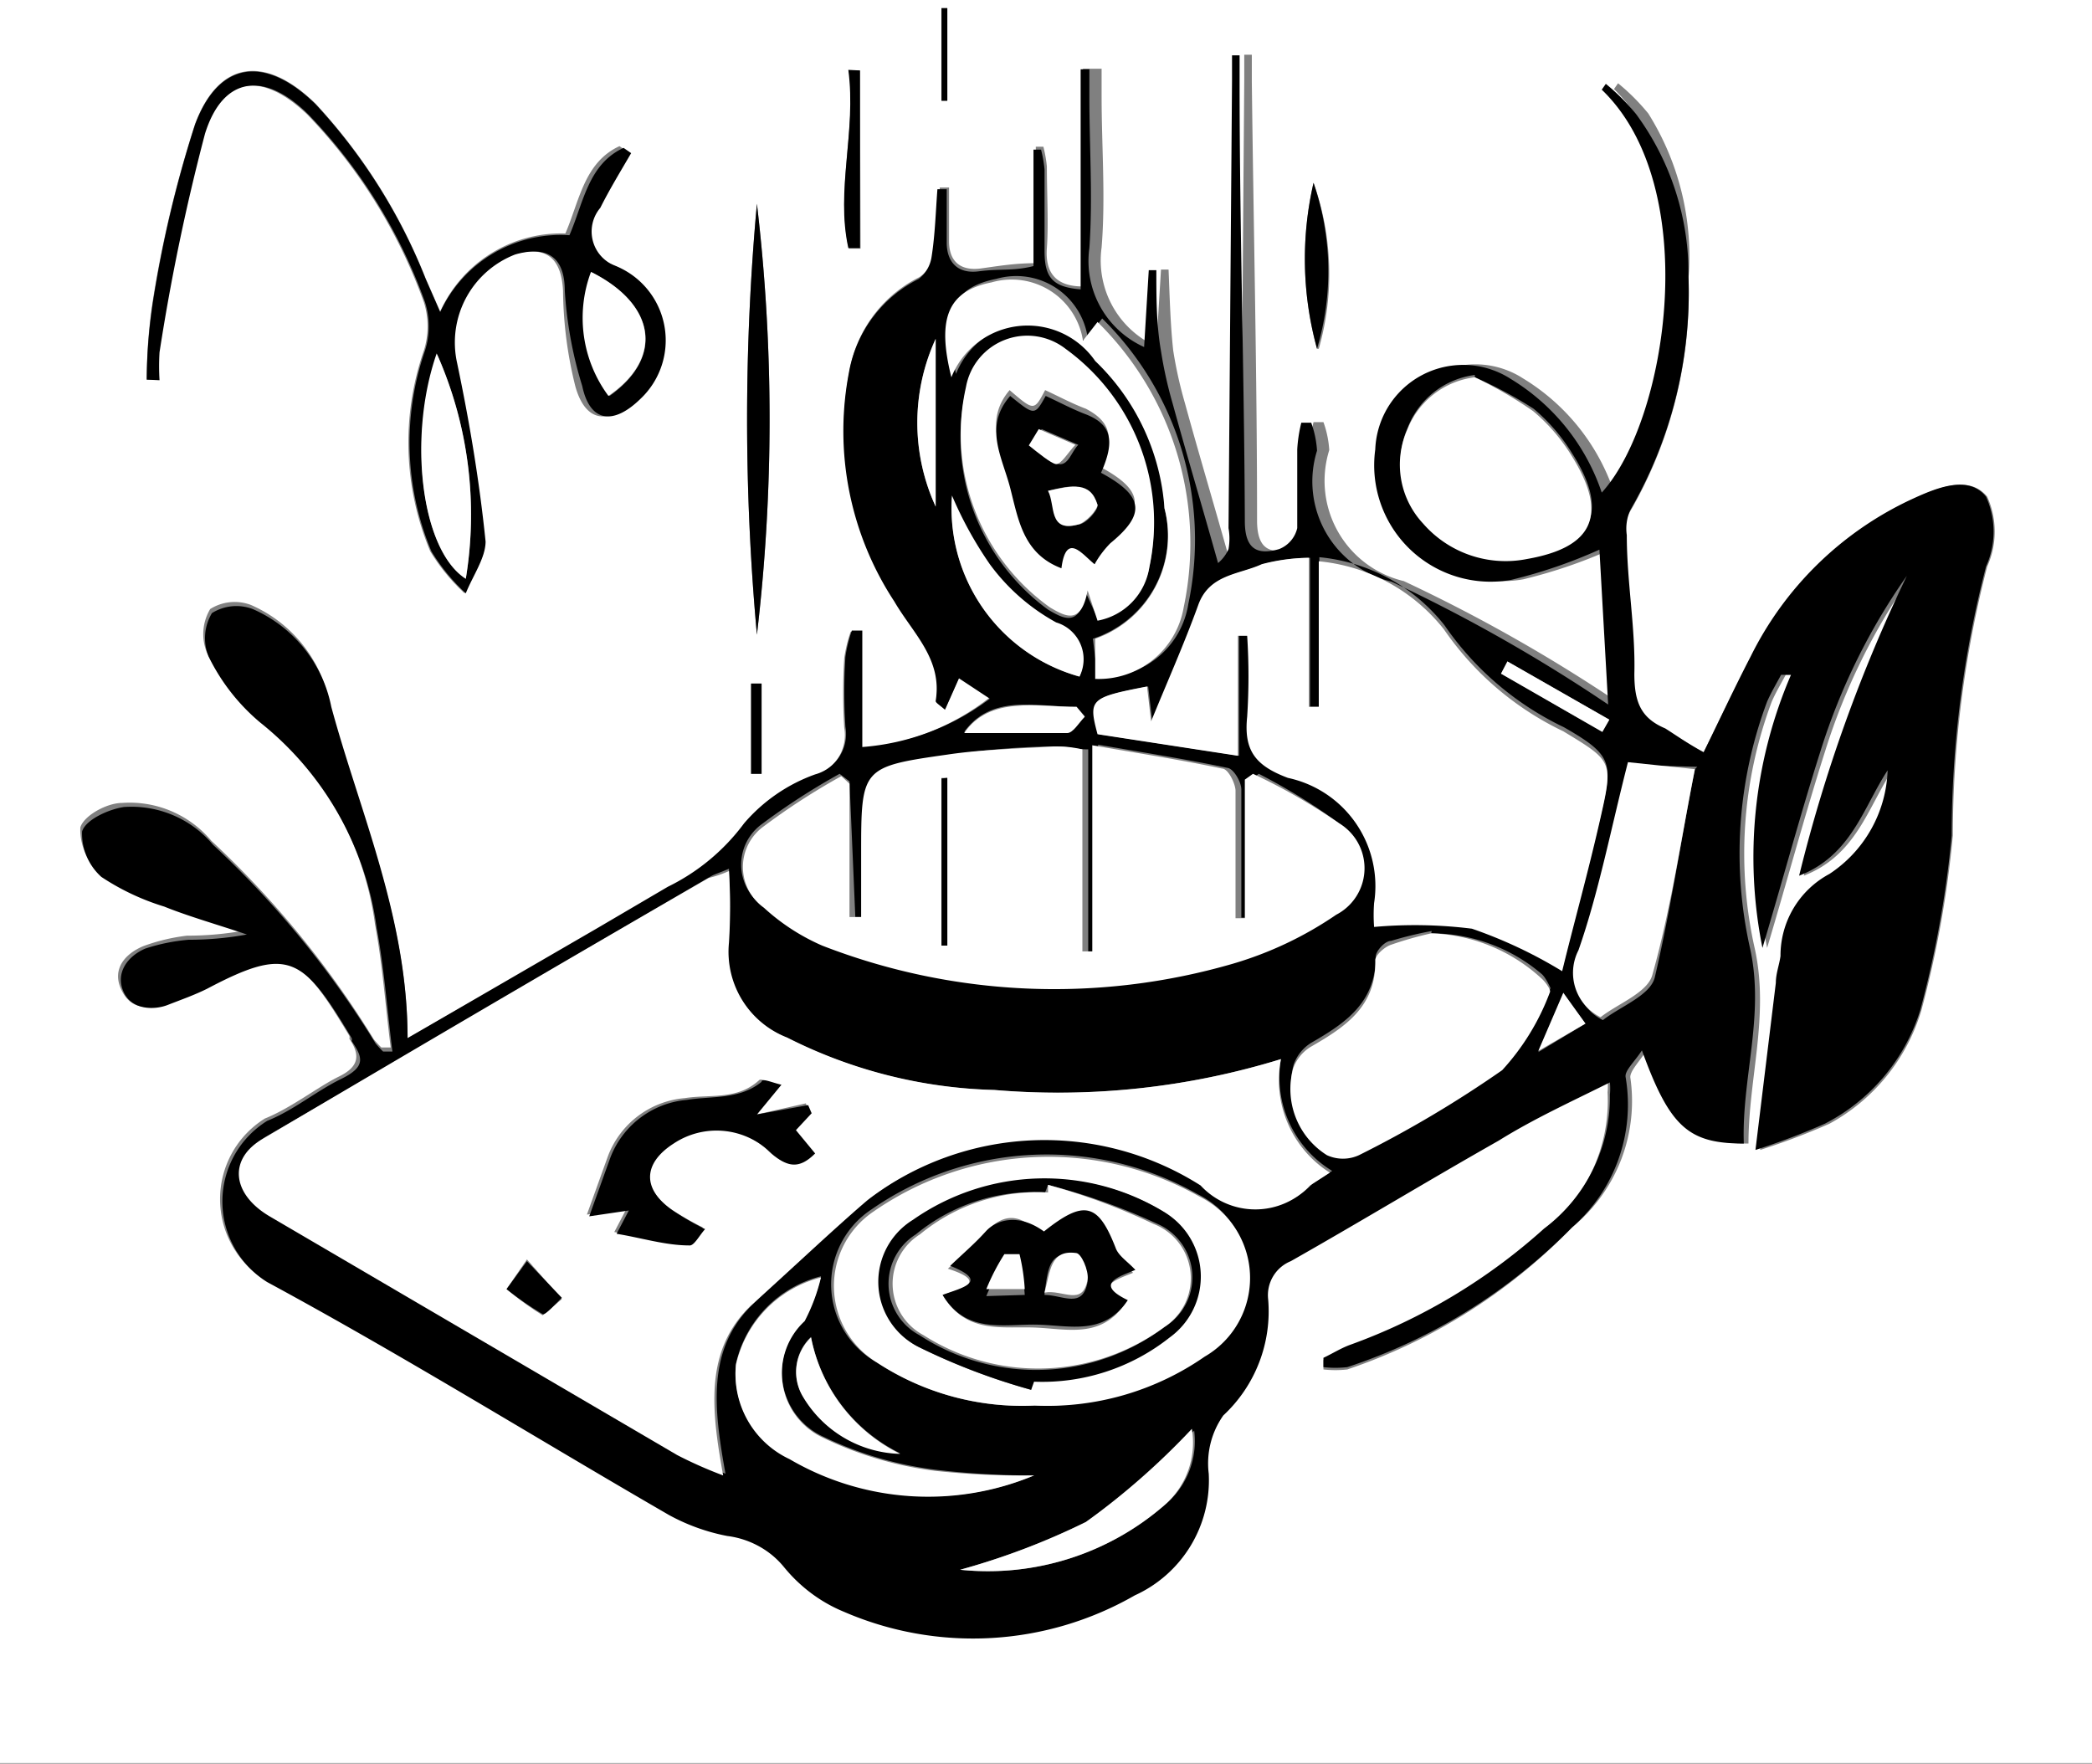 <svg id="Livello_1" data-name="Livello 1" xmlns="http://www.w3.org/2000/svg" viewBox="0 0 35.93 30.29"><rect x="0" y="0" width="35.93" height="30.29" fill="#808080" stroke="none"/><defs><style>.cls-1{fill:#fff;}</style></defs><path class="cls-1" d="M0,31.14V.86H35.93V31.14ZM29.26,13.78c-.26-.14-.47-.29-.71-.39-.43-.18-.53-.47-.53-.94,0-.79-.09-1.58-.13-2.38A.78.78,0,0,1,28,9.64a7.47,7.47,0,0,0,1-4,4.62,4.62,0,0,0-.69-2.83,3.65,3.65,0,0,0-.52-.52l-.07.1c1.73,1.68,1.11,5.68,0,6.92a3.64,3.64,0,0,0-1.56-1.95,1.51,1.51,0,0,0-2.33,1.21,2,2,0,0,0,2.33,2.24,8.57,8.57,0,0,0,1.52-.52l.15,2.66a27.53,27.53,0,0,0-3.72-2.11,1.77,1.77,0,0,1-1.28-2.25,1.72,1.72,0,0,0-.1-.48h-.17a2.44,2.44,0,0,0-.07.46c0,.45,0,.91,0,1.35a.51.51,0,0,1-.31.36c-.38.11-.59,0-.59-.48,0-2.51-.06-5-.09-7.54,0-.15,0-.31,0-.46h-.13c0,.14,0,.28,0,.43l-.06,7.69a1.06,1.06,0,0,1,0,.36.64.64,0,0,1-.18.24c-.26-.93-.53-1.83-.78-2.74a7.26,7.26,0,0,1-.2-.9c-.05-.46-.06-.92-.08-1.39h-.13l-.08,1.32a1.62,1.62,0,0,1-.94-1.7c.07-.86,0-1.73,0-2.6,0-.16,0-.31,0-.47H18.6V5.78c-.48,0-.65-.25-.62-.66s0-.93,0-1.4a2.21,2.21,0,0,0-.06-.34l-.13,0v2c-.36,0-.65.05-.94.09S16.3,5.41,16.3,5s0-.61,0-.92h-.16c0,.39,0,.78-.1,1.16a.59.59,0,0,1-.25.38,2.23,2.23,0,0,0-1.2,1.61,5.33,5.33,0,0,0,.78,3.93c.32.55.83,1,.71,1.71,0,0,.07.07.16.15l.24-.54.53.35a4.15,4.15,0,0,1-2.22.88v-2h-.18a2.46,2.46,0,0,0-.11.45,9.61,9.61,0,0,0,0,1.2.72.72,0,0,1-.52.82,2.89,2.89,0,0,0-1.21.85,3.59,3.59,0,0,1-1.29,1.08l-1.21.71L7,18.69c0-2.07-.84-3.88-1.34-5.76a2.32,2.32,0,0,0-1.35-1.68.79.79,0,0,0-.7.07.84.84,0,0,0-.06.74,3.45,3.45,0,0,0,.89,1.14,5.44,5.44,0,0,1,2,3.53c.13.7.18,1.41.27,2.12l-.16,0a1.66,1.66,0,0,1-.13-.14,16.32,16.32,0,0,0-2.79-3.41,1.83,1.83,0,0,0-1.53-.65c-.27,0-.66.22-.72.42a1,1,0,0,0,.33.78,4.14,4.14,0,0,0,1.08.51c.46.17,1,.32,1.42.48a5.56,5.56,0,0,1-1,.09,3.28,3.28,0,0,0-.75.18c-.31.13-.54.39-.38.74s.45.35.76.23.46-.17.68-.28c1.4-.74,1.64-.55,2.48.85a.08.08,0,0,1,0,.05c.19.28.17.48-.18.65s-.82.54-1.27.72a1.63,1.63,0,0,0,0,2.77c2.33,1.26,4.6,2.67,6.9,4a3.43,3.43,0,0,0,1,.36,1.52,1.52,0,0,1,1,.56,2.56,2.56,0,0,0,1,.74,5.58,5.58,0,0,0,5-.28,2.17,2.17,0,0,0,1.27-2.09,1.43,1.43,0,0,1,.25-1,2.44,2.44,0,0,0,.77-2,.63.63,0,0,1,.39-.65c1.2-.68,2.37-1.39,3.57-2.07.61-.34,1.25-.63,1.91-1a1.07,1.07,0,0,1,0,.21A2.83,2.83,0,0,1,26.52,22a10.1,10.1,0,0,1-3.34,2c-.16.06-.3.15-.45.22l0,.16a1.8,1.8,0,0,0,.41,0A9.65,9.65,0,0,0,27,21.94,2.8,2.8,0,0,0,28,19.36c0-.11.15-.26.28-.46.48,1.32.8,1.6,1.75,1.6,0-1.12.36-2.19.11-3.34a7.44,7.44,0,0,1,.29-4.25c.07-.16.16-.31.24-.46l.17,0a7.92,7.92,0,0,0-.49,4.69c.35-1.17.65-2.29,1-3.39a10.85,10.85,0,0,1,1.48-3,26.28,26.28,0,0,0-1.85,5.15c.9-.35,1.1-1.17,1.52-1.81a2.22,2.22,0,0,1-1,1.78,1.59,1.59,0,0,0-.84,1.41c0,.15-.06.3-.08.46l-.35,2.87a11.88,11.88,0,0,0,1.19-.45A3.29,3.29,0,0,0,33,18.21a18,18,0,0,0,.54-3,18.52,18.52,0,0,1,.59-4.62,1.46,1.46,0,0,0,0-1.2c-.32-.39-.88-.14-1.31.06a5.82,5.82,0,0,0-2.73,2.68C29.8,12.65,29.55,13.19,29.26,13.78ZM2.52,7.38h.16a3.88,3.88,0,0,1,0-.48A36.69,36.69,0,0,1,3.5,3.16c.31-1,1-1.08,1.78-.33a9.06,9.06,0,0,1,2,3.22,1.38,1.38,0,0,1,0,.83,4.83,4.83,0,0,0,.11,3.45,3.33,3.33,0,0,0,.59.72c.12-.3.37-.61.34-.89C8.2,9.13,8,8.1,7.82,7.09a1.62,1.62,0,0,1,1-1.86c.56-.16.82.06.85.62a7,7,0,0,0,.21,1.64c.17.62.57.68,1,.22a1.38,1.38,0,0,0-.37-2.31.63.63,0,0,1-.27-1c.16-.32.35-.63.53-.94l-.13-.09c-.61.28-.69.95-.93,1.5A2.28,2.28,0,0,0,7.56,6.21l-.25-.57a9.59,9.59,0,0,0-1.89-3c-.86-.84-1.66-.75-2.07.35a20,20,0,0,0-.73,3.06A9.22,9.22,0,0,0,2.52,7.38ZM13,4.36a40.65,40.65,0,0,0,0,7.4A31.58,31.58,0,0,0,13,4.36Zm9.65,2.49A4.67,4.67,0,0,0,22.56,4,5.81,5.81,0,0,0,22.62,6.85ZM14.77,2.07h-.19c.13,1-.23,2.05,0,3.06h.2ZM13.08,12.6H12.9v1.55h.18ZM16.27,1h-.1V2.59h.1Z" transform="translate(0 -0.86)"/><path d="M29.26,13.78c.29-.59.54-1.13.81-1.65A5.82,5.82,0,0,1,32.8,9.45c.43-.2,1-.45,1.31-.06a1.46,1.46,0,0,1,0,1.2,18.52,18.52,0,0,0-.59,4.62,18,18,0,0,1-.54,3,3.29,3.29,0,0,1-1.64,1.95,11.88,11.88,0,0,1-1.19.45l.35-2.87c0-.16.06-.31.08-.46a1.59,1.59,0,0,1,.84-1.41,2.22,2.22,0,0,0,1-1.78c-.42.64-.62,1.46-1.52,1.81a26.28,26.28,0,0,1,1.85-5.15,10.85,10.85,0,0,0-1.48,3c-.35,1.1-.65,2.22-1,3.39a7.92,7.92,0,0,1,.49-4.69l-.17,0c-.08.15-.17.3-.24.46a7.44,7.44,0,0,0-.29,4.25c.25,1.15-.15,2.22-.11,3.34-.95,0-1.27-.28-1.75-1.6-.13.2-.3.35-.28.46A2.8,2.8,0,0,1,27,21.94a9.65,9.65,0,0,1-3.86,2.4,1.8,1.8,0,0,1-.41,0l0-.16c.15-.07.29-.16.45-.22a10.1,10.1,0,0,0,3.34-2,2.83,2.83,0,0,0,1.13-2.3,1.07,1.07,0,0,0,0-.21c-.66.33-1.3.62-1.91,1-1.2.68-2.37,1.39-3.57,2.07a.63.63,0,0,0-.39.65,2.44,2.44,0,0,1-.77,2,1.43,1.43,0,0,0-.25,1,2.17,2.17,0,0,1-1.27,2.09,5.58,5.58,0,0,1-5,.28,2.56,2.56,0,0,1-1-.74,1.52,1.52,0,0,0-1-.56,3.43,3.43,0,0,1-1-.36c-2.3-1.33-4.57-2.74-6.9-4a1.63,1.63,0,0,1,0-2.77c.45-.18.84-.51,1.27-.72s.37-.37.18-.65a.08.08,0,0,0,0-.05c-.84-1.4-1.08-1.59-2.48-.85-.22.11-.45.19-.68.28s-.62.09-.76-.23.07-.61.38-.74A3.28,3.28,0,0,1,3.24,17a5.56,5.56,0,0,0,1-.09c-.47-.16-1-.31-1.42-.48a4.14,4.14,0,0,1-1.08-.51,1,1,0,0,1-.33-.78c.06-.2.45-.38.72-.42a1.83,1.83,0,0,1,1.53.65,16.32,16.32,0,0,1,2.79,3.41,1.66,1.66,0,0,0,.13.14l.16,0c-.09-.71-.14-1.42-.27-2.12a5.44,5.44,0,0,0-2-3.53,3.45,3.45,0,0,1-.89-1.14.84.84,0,0,1,.06-.74.79.79,0,0,1,.7-.07,2.32,2.32,0,0,1,1.35,1.68C6.18,14.81,7,16.62,7,18.69l3.26-1.89,1.21-.71A3.59,3.59,0,0,0,12.78,15,2.89,2.89,0,0,1,14,14.16a.72.72,0,0,0,.52-.82,9.61,9.61,0,0,1,0-1.2,2.46,2.46,0,0,1,.11-.45h.18v2A4.15,4.15,0,0,0,17,12.86l-.53-.35-.24.54c-.09-.08-.16-.12-.16-.15.12-.72-.39-1.16-.71-1.71a5.33,5.33,0,0,1-.78-3.93,2.23,2.23,0,0,1,1.2-1.61A.59.59,0,0,0,16,5.27c.06-.38.07-.77.1-1.16h.16c0,.31,0,.61,0,.92s.17.54.55.49.58,0,.94-.09v-2l.13,0a2.21,2.21,0,0,1,.06.34c0,.47,0,.94,0,1.4s.14.62.62.66V2.05h.15c0,.16,0,.31,0,.47,0,.87.06,1.74,0,2.6a1.62,1.62,0,0,0,.94,1.7l.08-1.32h.13c0,.47,0,.93.08,1.39a7.26,7.26,0,0,0,.2.9c.25.91.52,1.81.78,2.74a.64.64,0,0,0,.18-.24,1.06,1.06,0,0,0,0-.36l.06-7.69c0-.15,0-.29,0-.43h.13c0,.15,0,.31,0,.46,0,2.52.08,5,.09,7.54,0,.48.21.59.59.48a.51.51,0,0,0,.31-.36c0-.44,0-.9,0-1.35a2.44,2.44,0,0,1,.07-.46h.17a1.72,1.72,0,0,1,.1.48,1.77,1.77,0,0,0,1.28,2.25,27.53,27.53,0,0,1,3.72,2.11l-.15-2.66a8.57,8.57,0,0,1-1.52.52,2,2,0,0,1-2.33-2.24,1.51,1.51,0,0,1,2.33-1.21,3.64,3.64,0,0,1,1.56,1.95c1.13-1.24,1.75-5.24,0-6.92l.07-.1a3.65,3.65,0,0,1,.52.52A4.62,4.62,0,0,1,29,5.62a7.47,7.47,0,0,1-1,4,.78.78,0,0,0-.06.43c0,.8.15,1.59.13,2.38,0,.47.1.76.53.94C28.79,13.49,29,13.64,29.26,13.78Zm-16.74,2c-.16.07-.24.09-.31.13-2.55,1.49-5.1,3-7.64,4.47-.61.37-.56.95.1,1.34l7,4.1a7.22,7.22,0,0,0,.79.35c-.2-1.11-.33-2.15.48-2.92.63-.61,1.28-1.23,2-1.81a5,5,0,0,1,5.72-.25,1.28,1.28,0,0,0,1.88,0l.34-.22A1.88,1.88,0,0,1,22,19.05a13,13,0,0,1-4.93.53,8.34,8.34,0,0,1-3.56-.9,1.58,1.58,0,0,1-1-1.63A9.92,9.92,0,0,0,12.52,15.82Zm2.07-1.5-.17-.13a11.61,11.61,0,0,0-1.33.86.86.86,0,0,0,0,1.4,3.61,3.61,0,0,0,1,.65,11,11,0,0,0,7.06.31,6.25,6.25,0,0,0,1.77-.84A.9.9,0,0,0,23,15a10.22,10.22,0,0,0-1.38-.85l-.14.1v2.37h-.16c0-.16,0-.32,0-.48,0-.57,0-1.15,0-1.72,0-.13-.13-.35-.23-.37-.71-.15-1.42-.26-2.23-.4V17.2h-.17V13.73c-.23,0-.36-.05-.5-.05-.6,0-1.22.05-1.82.14-1.48.21-1.48.23-1.48,1.72v1.07h-.2Zm9,2.46a7.92,7.92,0,0,1,1.7,0,7.93,7.93,0,0,1,1.55.73c.22-.9.46-1.77.66-2.64s.2-1-.64-1.48a5.21,5.21,0,0,1-2.05-1.75,3.11,3.11,0,0,0-2.15-1.17V13H22.5V10.44a3.29,3.29,0,0,0-.81.11c-.39.18-.9.17-1.09.7-.25.68-.55,1.35-.81,2l-.07-.6c-1,.19-1,.22-.85.82l2.41.37V11.77h.16a10.75,10.75,0,0,1,0,1.39c-.06.58.14.84.7,1.05a1.9,1.9,0,0,1,1.48,2.15A2.78,2.78,0,0,0,23.6,16.78Zm1,.11a6.26,6.26,0,0,0-.7.17c-.11,0-.26.18-.26.26,0,.8-.52,1.15-1.11,1.49a.72.72,0,0,0-.3.37,1.34,1.34,0,0,0,.58,1.49.66.66,0,0,0,.55,0,19.44,19.44,0,0,0,2.46-1.46,4.09,4.09,0,0,0,.82-1.34s-.08-.18-.15-.24A2.93,2.93,0,0,0,24.58,16.89ZM17.77,25a4.73,4.73,0,0,0,2.89-.88,1.56,1.56,0,0,0-.09-2.75,5.27,5.27,0,0,0-5.6.26,1.54,1.54,0,0,0,.09,2.63A4.55,4.55,0,0,0,17.77,25Zm7.56-17.7a1.43,1.43,0,0,0-1.15.9,1.48,1.48,0,0,0,.27,1.61,1.88,1.88,0,0,0,1.79.61c1.14-.2,1.39-.78.77-1.76a3.15,3.15,0,0,0-.67-.78A7.16,7.16,0,0,0,25.33,7.34Zm-6.48,4.18a1.1,1.1,0,0,0,.89-.88A3.68,3.68,0,0,0,18.3,6.89a1.07,1.07,0,0,0-1.71.66A3.66,3.66,0,0,0,18,11.33c.27.16.54.31.65-.29Zm0,1a1.48,1.48,0,0,0,1.56-1.25,5.33,5.33,0,0,0-1.48-4.9l-.25.32a1.24,1.24,0,0,0-1.57-1c-.76.15-.94.6-.69,1.63a1.41,1.41,0,0,1,2.47-.28A3.89,3.89,0,0,1,20,9.59a1.87,1.87,0,0,1-1.23,2.24Zm10.3,1.55L28,14c-.29,1.13-.5,2.2-.85,3.23a.85.85,0,0,0,.38,1.15c.29-.23.81-.42.89-.73C28.7,16.46,28.87,15.28,29.11,14.07ZM17.76,26.2a13.89,13.89,0,0,1-1.71-.1,6.19,6.19,0,0,1-1.92-.57,1.22,1.22,0,0,1-.31-2,3.2,3.2,0,0,0,.28-.75,2,2,0,0,0-1.46,1.5,1.61,1.61,0,0,0,.92,1.62A4.71,4.71,0,0,0,17.76,26.2Zm.78-13.72a.66.66,0,0,0-.43-.9,3.49,3.49,0,0,1-1.14-1,6.61,6.61,0,0,1-.62-1.18A3,3,0,0,0,18.54,12.48ZM16.49,27.82A4.62,4.62,0,0,0,20,26.71a1.42,1.42,0,0,0,.51-1.28A12.57,12.57,0,0,1,18.65,27,12.17,12.17,0,0,1,16.49,27.82Zm-2.56-4a.82.82,0,0,0-.15,1,2,2,0,0,0,1.68,1A2.83,2.83,0,0,1,13.93,23.83Zm4.7-10.66L18.49,13c-.69,0-1.45-.23-1.93.43.56,0,1.17,0,1.77,0C18.43,13.45,18.53,13.27,18.63,13.17ZM16.07,6.68a3.45,3.45,0,0,0,0,2.88Zm9.82,5.54-.11.21,1.74,1,.12-.21Zm1.34,6.22-.38-.51-.43,1Z" transform="translate(0 -0.86)"/><path d="M2.52,7.38a9.22,9.22,0,0,1,.1-1.29A20,20,0,0,1,3.35,3c.41-1.1,1.21-1.19,2.07-.35a9.59,9.59,0,0,1,1.89,3l.25.57A2.28,2.28,0,0,1,9.78,4.9c.24-.55.32-1.22.93-1.5l.13.09c-.18.31-.37.62-.53.94a.63.63,0,0,0,.27,1A1.38,1.38,0,0,1,11,7.71c-.47.46-.87.4-1-.22A7,7,0,0,1,9.7,5.85c0-.56-.29-.78-.85-.62a1.62,1.62,0,0,0-1,1.86c.21,1,.38,2,.49,3.07,0,.28-.22.59-.34.89a3.33,3.33,0,0,1-.59-.72,4.83,4.83,0,0,1-.11-3.45,1.38,1.38,0,0,0,0-.83,9.06,9.06,0,0,0-2-3.22c-.75-.75-1.47-.67-1.78.33a36.69,36.69,0,0,0-.78,3.75,3.88,3.88,0,0,0,0,.48Zm5-.45C7,8.36,7.23,10.31,8,10.8A6.79,6.79,0,0,0,7.5,6.93Zm2.65-1.4a2.25,2.25,0,0,0,.3,2.13C11.4,7,11.27,6.09,10.15,5.53Z" transform="translate(0 -0.86)"/><path d="M13,4.36a31.58,31.58,0,0,1,0,7.4A40.65,40.65,0,0,1,13,4.36Z" transform="translate(0 -0.86)"/><path d="M22.62,6.85A5.81,5.81,0,0,1,22.56,4,4.67,4.67,0,0,1,22.62,6.85Z" transform="translate(0 -0.86)"/><path d="M14.77,2.07V5.12h-.2c-.22-1,.14-2,0-3.06Z" transform="translate(0 -0.86)"/><path d="M13.08,12.6v1.55H12.9V12.6Z" transform="translate(0 -0.86)"/><path d="M16.27,1V2.59h-.1V1Z" transform="translate(0 -0.86)"/><path class="cls-1" d="M12.52,15.82a9.92,9.92,0,0,1,0,1.23,1.58,1.58,0,0,0,1,1.63,8.34,8.34,0,0,0,3.56.9A13,13,0,0,0,22,19.05,1.88,1.88,0,0,0,22.84,21l-.34.22a1.28,1.28,0,0,1-1.88,0,5,5,0,0,0-5.72.25c-.67.58-1.32,1.2-2,1.81-.81.77-.68,1.81-.48,2.92a7.22,7.22,0,0,1-.79-.35l-7-4.1c-.66-.39-.71-1-.1-1.34,2.54-1.5,5.09-3,7.64-4.47C12.28,15.91,12.36,15.89,12.52,15.82Zm.9,3.67c-.17,0-.34-.12-.38-.08-.38.35-.85.24-1.28.31a1.55,1.55,0,0,0-1.32,1l-.36,1,.68-.1-.21.4c.43.07.84.16,1.25.2.08,0,.17-.17.27-.28a4.91,4.91,0,0,1-.54-.31c-.52-.37-.5-.82,0-1.16a1.33,1.33,0,0,1,1.68.17c.28.25.48.28.75,0l-.33-.4.27-.29-.06-.14L13,20Zm-4.37,3L8.7,23a5.44,5.44,0,0,0,.62.45s.22-.18.33-.28Z" transform="translate(0 -0.86)"/><path class="cls-1" d="M14.59,14.32v2.29h.2V15.54c0-1.49,0-1.51,1.48-1.72.6-.09,1.22-.1,1.82-.14.14,0,.27,0,.5.05V17.2h.17V13.66c.81.14,1.52.25,2.23.4.1,0,.22.24.23.37,0,.57,0,1.15,0,1.72,0,.16,0,.32,0,.48h.16V14.25l.14-.1A10.22,10.22,0,0,1,23,15a.9.9,0,0,1-.05,1.57,6.25,6.25,0,0,1-1.77.84,11,11,0,0,1-7.06-.31,3.61,3.61,0,0,1-1-.65.86.86,0,0,1,0-1.4,11.61,11.61,0,0,1,1.33-.86Zm1.68-.1h-.1V17.1h.1Z" transform="translate(0 -0.86)"/><path class="cls-1" d="M23.6,16.78a2.78,2.78,0,0,1,0-.41,1.9,1.9,0,0,0-1.48-2.15c-.56-.21-.76-.47-.7-1.05a10.75,10.75,0,0,0,0-1.39h-.16v2.06l-2.41-.37c-.16-.6-.13-.63.85-.82l.07.6c.26-.64.56-1.31.81-2,.19-.53.7-.52,1.09-.7a3.29,3.29,0,0,1,.81-.11V13h.17V10.5a3.11,3.11,0,0,1,2.15,1.17,5.21,5.21,0,0,0,2.05,1.75c.84.51.86.51.64,1.48s-.44,1.74-.66,2.64a7.93,7.93,0,0,0-1.55-.73A7.92,7.92,0,0,0,23.6,16.78Z" transform="translate(0 -0.86)"/><path class="cls-1" d="M24.58,16.89a2.93,2.93,0,0,1,1.89.77c.07.06.17.2.15.24a4.09,4.09,0,0,1-.82,1.34,19.44,19.44,0,0,1-2.46,1.46.66.66,0,0,1-.55,0,1.34,1.34,0,0,1-.58-1.49.72.72,0,0,1,.3-.37c.59-.34,1.13-.69,1.11-1.49,0-.08.15-.22.26-.26A6.26,6.26,0,0,1,24.58,16.89Z" transform="translate(0 -0.86)"/><path class="cls-1" d="M17.77,25a4.55,4.55,0,0,1-2.71-.74A1.54,1.54,0,0,1,15,21.67a5.27,5.27,0,0,1,5.6-.26,1.56,1.56,0,0,1,.09,2.75A4.73,4.73,0,0,1,17.77,25Zm-.06-.31,0-.14a3.52,3.52,0,0,0,2.33-.76A1.29,1.29,0,0,0,20,21.68a3.94,3.94,0,0,0-4.31.15A1.25,1.25,0,0,0,15.79,24,11,11,0,0,0,17.71,24.73Z" transform="translate(0 -0.86)"/><path class="cls-1" d="M25.33,7.34a7.16,7.16,0,0,1,1,.58A3.15,3.15,0,0,1,27,8.7c.62,1,.37,1.56-.77,1.76a1.88,1.88,0,0,1-1.79-.61,1.48,1.48,0,0,1-.27-1.61A1.43,1.43,0,0,1,25.33,7.34Z" transform="translate(0 -0.86)"/><path class="cls-1" d="M18.85,11.52,18.68,11c-.11.6-.38.45-.65.29a3.66,3.66,0,0,1-1.44-3.78,1.07,1.07,0,0,1,1.71-.66,3.68,3.68,0,0,1,1.44,3.75A1.1,1.1,0,0,1,18.85,11.52Zm-.05-1a1.68,1.68,0,0,1,.26-.43c.61-.5.58-.81-.16-1.21.25-.51.17-.78-.25-1-.24-.09-.46-.21-.7-.32-.19.36-.19.36-.61,0-.45.53-.13,1.05,0,1.58s.22,1.13.88,1.38C18.31,10,18.59,10.38,18.8,10.55Z" transform="translate(0 -0.86)"/><path class="cls-1" d="M18.81,12.52v-.69A1.87,1.87,0,0,0,20,9.59a3.89,3.89,0,0,0-1.19-2.53,1.41,1.41,0,0,0-2.47.28c-.25-1-.07-1.48.69-1.63a1.24,1.24,0,0,1,1.57,1l.25-.32a5.33,5.33,0,0,1,1.48,4.9A1.48,1.48,0,0,1,18.81,12.52Z" transform="translate(0 -0.86)"/><path class="cls-1" d="M29.11,14.07c-.24,1.21-.41,2.39-.73,3.53-.08.31-.6.5-.89.73a.85.85,0,0,1-.38-1.15c.35-1,.56-2.1.85-3.23Z" transform="translate(0 -0.86)"/><path class="cls-1" d="M17.76,26.2a4.71,4.71,0,0,1-4.2-.28,1.61,1.61,0,0,1-.92-1.62,2,2,0,0,1,1.46-1.5,3.2,3.2,0,0,1-.28.75,1.22,1.22,0,0,0,.31,2,6.19,6.19,0,0,0,1.92.57A13.89,13.89,0,0,0,17.76,26.2Z" transform="translate(0 -0.86)"/><path class="cls-1" d="M18.54,12.48a3,3,0,0,1-2.19-3.11A6.61,6.61,0,0,0,17,10.55a3.49,3.49,0,0,0,1.14,1A.66.66,0,0,1,18.54,12.48Z" transform="translate(0 -0.86)"/><path class="cls-1" d="M16.49,27.82A12.17,12.17,0,0,0,18.65,27a12.57,12.57,0,0,0,1.82-1.6A1.42,1.42,0,0,1,20,26.71,4.62,4.62,0,0,1,16.49,27.82Z" transform="translate(0 -0.86)"/><path class="cls-1" d="M13.93,23.83a2.83,2.83,0,0,0,1.53,2,2,2,0,0,1-1.68-1A.82.82,0,0,1,13.93,23.83Z" transform="translate(0 -0.86)"/><path class="cls-1" d="M18.63,13.17c-.1.1-.2.28-.3.28-.6,0-1.21,0-1.77,0C17,12.81,17.8,13,18.49,13Z" transform="translate(0 -0.86)"/><path class="cls-1" d="M16.07,6.68V9.56A3.45,3.45,0,0,1,16.07,6.68Z" transform="translate(0 -0.86)"/><path class="cls-1" d="M25.89,12.22l1.75,1-.12.21-1.74-1Z" transform="translate(0 -0.86)"/><path class="cls-1" d="M27.23,18.44l-.81.47.43-1Z" transform="translate(0 -0.86)"/><path class="cls-1" d="M7.5,6.93A6.79,6.79,0,0,1,8,10.8C7.23,10.31,7,8.36,7.5,6.93Z" transform="translate(0 -0.86)"/><path class="cls-1" d="M10.15,5.53c1.12.56,1.25,1.48.3,2.13A2.25,2.25,0,0,1,10.15,5.53Z" transform="translate(0 -0.86)"/><path d="M13.42,19.49,13,20l.88-.16.06.14-.27.29.33.4c-.27.27-.47.24-.75,0a1.33,1.33,0,0,0-1.68-.17c-.53.34-.55.79,0,1.16a4.91,4.91,0,0,0,.54.31c-.1.11-.19.29-.27.28-.41,0-.82-.13-1.25-.2l.21-.4-.68.1.36-1a1.55,1.55,0,0,1,1.32-1c.43-.07.9,0,1.28-.31C13.08,19.37,13.25,19.45,13.42,19.49Z" transform="translate(0 -0.86)"/><path d="M9.05,22.52l.6.63c-.11.1-.28.3-.33.28A5.44,5.44,0,0,1,8.7,23Z" transform="translate(0 -0.86)"/><path d="M16.27,14.22V17.1h-.1V14.23Z" transform="translate(0 -0.86)"/><path d="M17.71,24.73A11,11,0,0,1,15.79,24a1.25,1.25,0,0,1-.11-2.19A3.94,3.94,0,0,1,20,21.68a1.29,1.29,0,0,1,.09,2.15,3.52,3.52,0,0,1-2.33.76ZM18,21.21l-.05.13a3.18,3.18,0,0,0-2.22.72,1,1,0,0,0,.06,1.73A3.66,3.66,0,0,0,20,23.65a1,1,0,0,0-.12-1.77A10.85,10.85,0,0,0,18,21.21Z" transform="translate(0 -0.86)"/><path d="M18.8,10.55c-.21-.17-.49-.56-.57.07-.66-.25-.74-.84-.88-1.38s-.46-1.05,0-1.58c.42.34.42.34.61,0,.24.11.46.23.7.32.42.17.5.44.25,1,.74.4.77.71.16,1.21A1.68,1.68,0,0,0,18.8,10.55ZM18,9.29c.18.25,0,.72.51.58.14,0,.36-.26.34-.34C18.68,9.12,18.36,9.2,18,9.29Zm-.11-1.06-.17.28c.15.12.29.29.46.32s.22-.21.34-.33Z" transform="translate(0 -0.86)"/><path class="cls-1" d="M18,21.21a10.85,10.85,0,0,1,1.81.67A1,1,0,0,1,20,23.65a3.66,3.66,0,0,1-4.14.14,1,1,0,0,1-.06-1.73A3.18,3.18,0,0,1,18,21.34ZM16.19,23.1c.4.67,1,.54,1.57.56s1.15.2,1.57-.42c-.58-.28-.16-.4.13-.52-.14-.15-.29-.24-.34-.38-.3-.77-.54-.83-1.23-.28-.4-.37-.65-.38-1,0s-.38.37-.61.59C17,22.88,16.5,23,16.19,23.1Z" transform="translate(0 -0.86)"/><path class="cls-1" d="M18,9.29c.41-.09.73-.17.85.24,0,.08-.2.31-.34.34C18,10,18.13,9.54,18,9.29Z" transform="translate(0 -0.86)"/><path class="cls-1" d="M17.84,8.23l.63.27c-.12.12-.25.35-.34.33s-.31-.2-.46-.32Z" transform="translate(0 -0.86)"/><path d="M16.19,23.1c.31-.12.83-.22.13-.5.23-.22.43-.39.61-.59s.56-.32,1,0c.69-.55.93-.49,1.23.28.05.14.2.23.34.38-.29.12-.71.24-.13.52-.42.62-1,.43-1.57.42S16.59,23.77,16.19,23.1Zm1.75,0c.31,0,.66.25.74-.23,0-.15-.11-.44-.2-.45C18,22.32,18,22.69,17.94,23.06Zm-.34,0a3.36,3.36,0,0,0-.09-.58s-.24-.06-.26,0a3.66,3.66,0,0,0-.31.6Z" transform="translate(0 -0.86)"/><path class="cls-1" d="M17.94,23.06c.1-.37.1-.74.54-.68.09,0,.22.3.2.45C18.6,23.31,18.25,23,17.94,23.06Z" transform="translate(0 -0.86)"/><path class="cls-1" d="M17.6,23h-.66a3.66,3.66,0,0,1,.31-.6s.25,0,.26,0A3.36,3.36,0,0,1,17.6,23Z" transform="translate(0 -0.86)"/></svg>